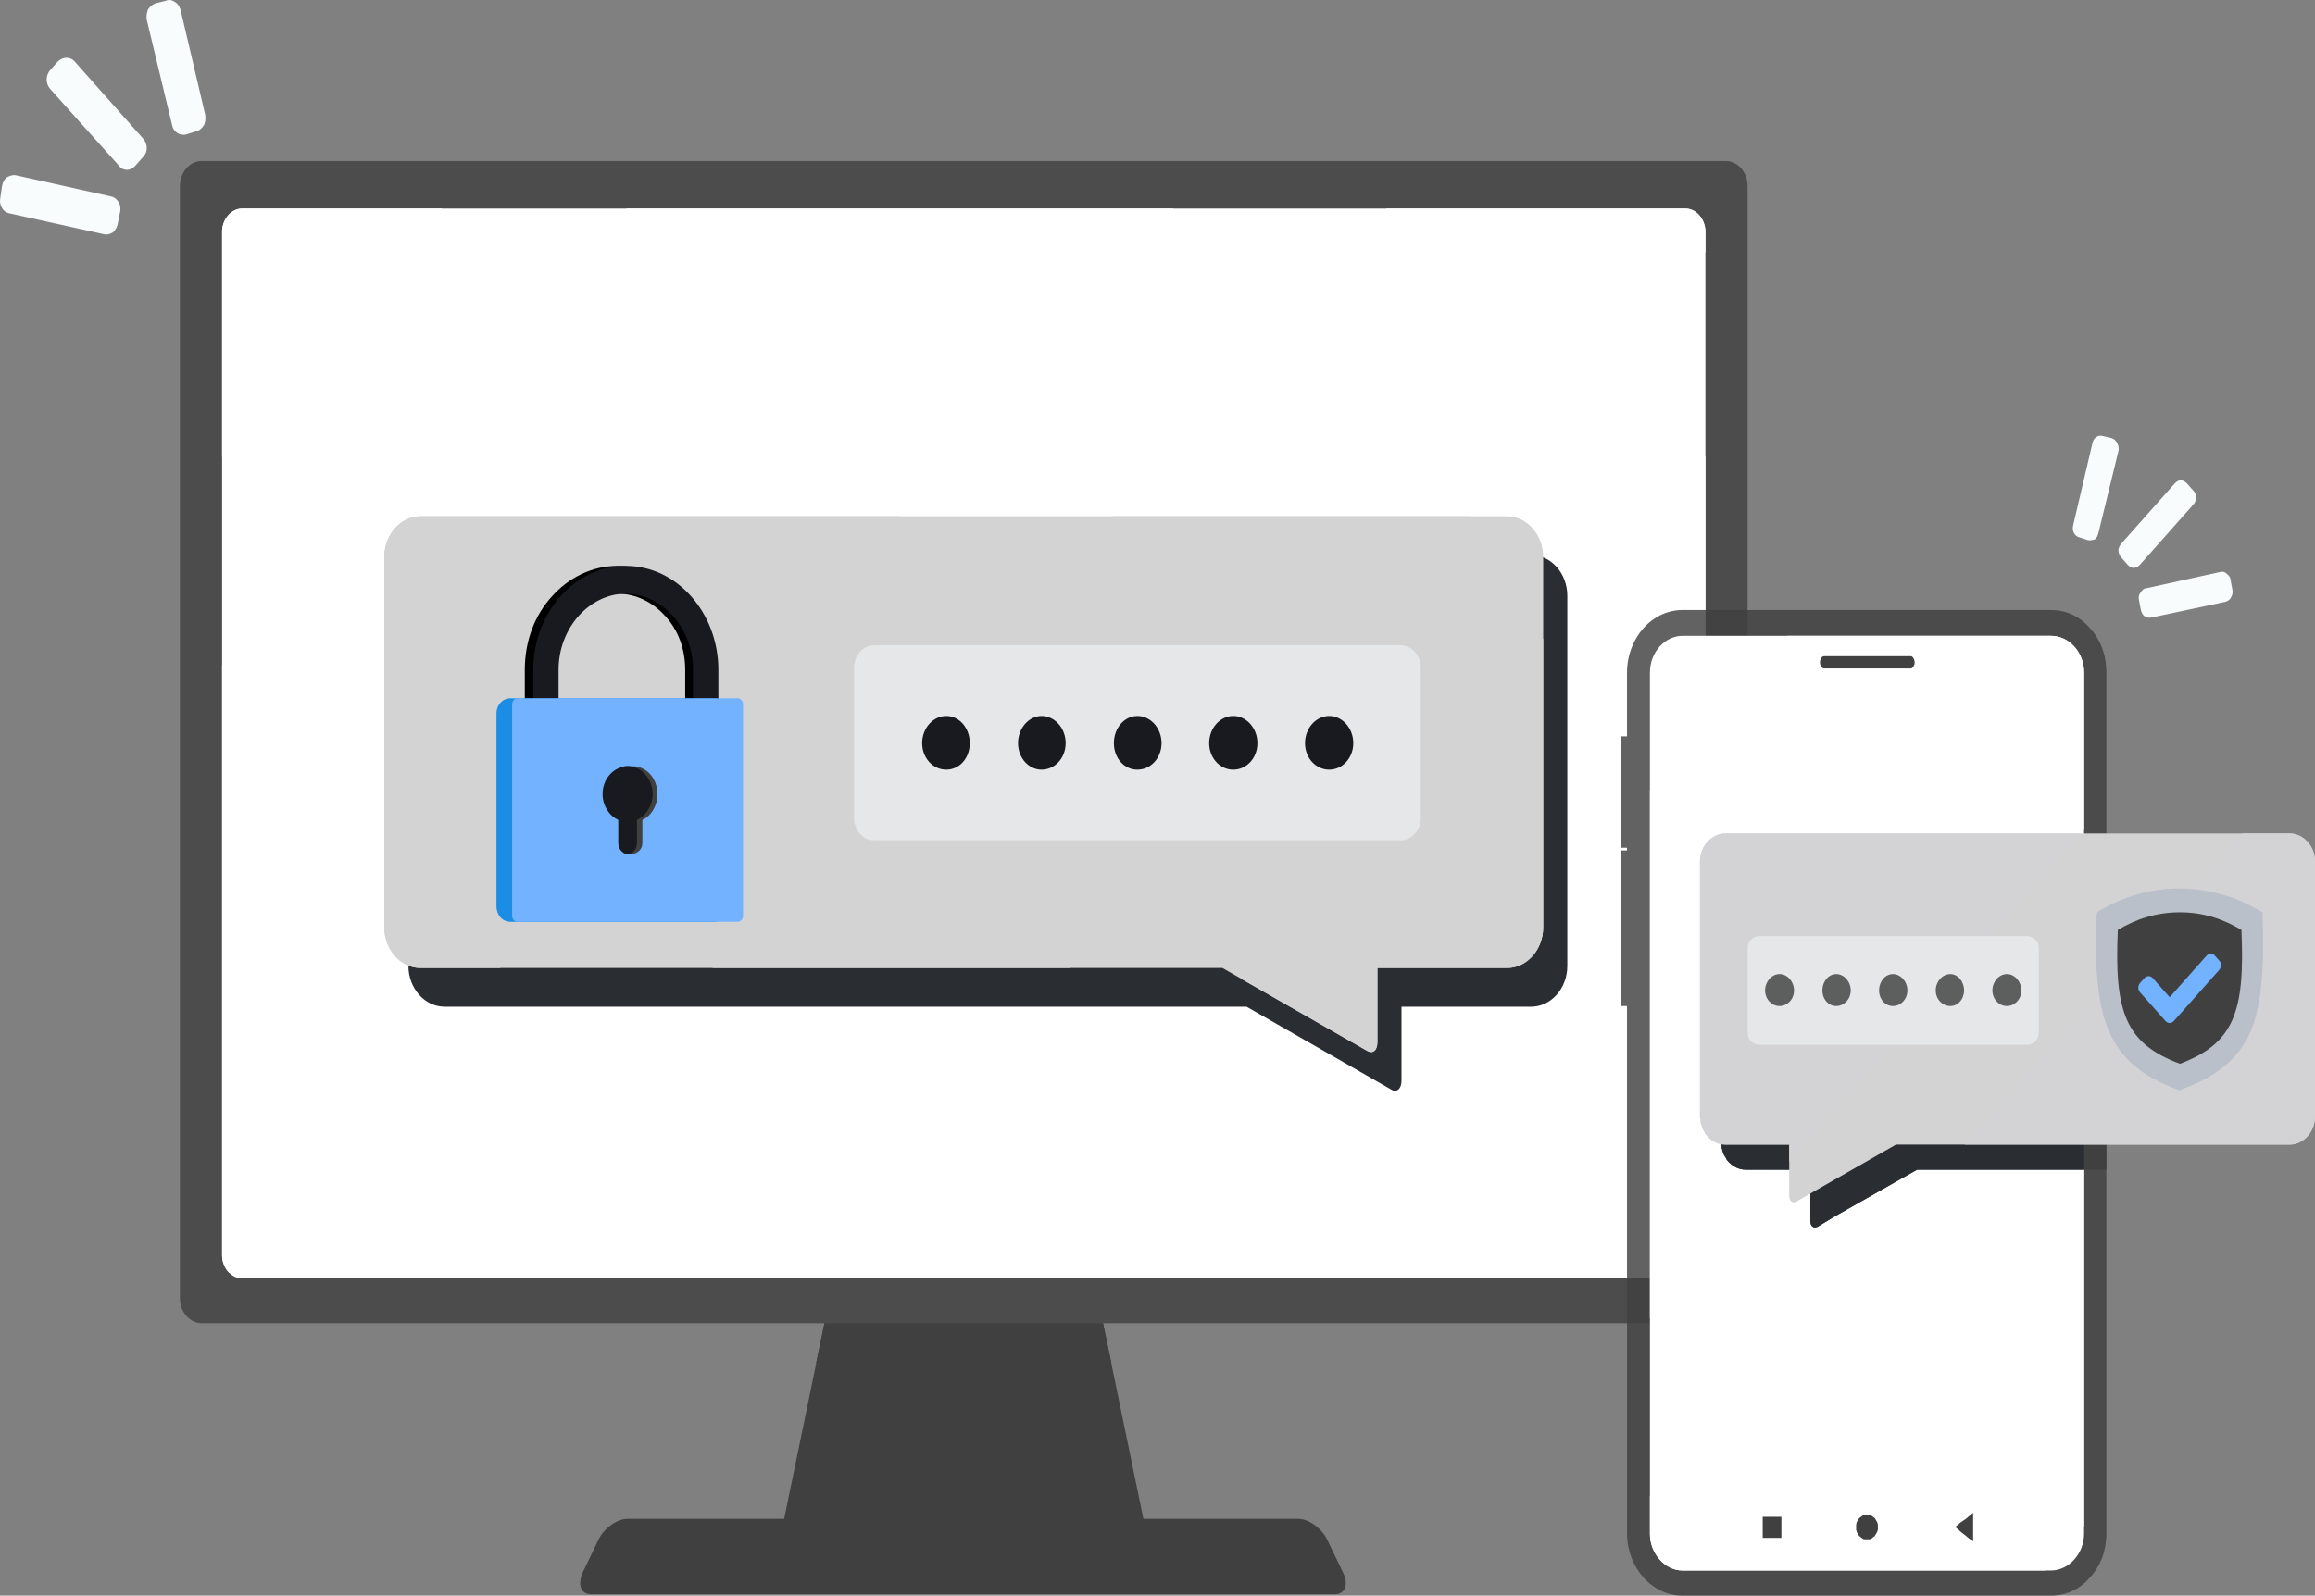 <svg width="161" height="111" viewBox="0 0 161 111" fill="none" xmlns="http://www.w3.org/2000/svg">
<rect x="0" y="0" width="161" height="111" fill="#808080" stroke="none"/>
<path d="M57.34 92.051H76.713L80.026 108.117H54.027L57.34 92.051Z" fill="#404040"/>
<path d="M57.34 92.051H76.713L77.3 94.839H56.752L57.34 92.051Z" fill="#404040"/>
<path d="M43.627 105.66H90.3C91.012 105.66 91.935 106.322 92.312 107.125L93.403 109.393C93.822 110.244 93.528 110.905 92.816 110.905H41.111C40.398 110.905 40.147 110.244 40.524 109.393L41.614 107.125C41.992 106.322 42.914 105.66 43.627 105.66Z" fill="#404040"/>
<path d="M14.022 11.201H120.03C120.869 11.201 121.54 12.004 121.54 12.949V90.303C121.54 91.248 120.869 92.051 120.03 92.051H14.022C13.183 92.051 12.512 91.248 12.512 90.303V12.949C12.512 12.004 13.183 11.201 14.022 11.201Z" fill="#404040" fill-opacity="0.81"/>
<path d="M16.831 14.508H117.221C117.976 14.508 118.605 15.265 118.605 16.115V87.326C118.605 88.177 117.976 88.933 117.221 88.933H16.831C16.076 88.933 15.447 88.177 15.447 87.326V16.115C15.447 15.265 16.076 14.508 16.831 14.508Z" fill="white"/>
<path d="M16.831 14.508H30.753L15.447 31.803V16.115C15.447 15.265 16.076 14.508 16.831 14.508ZM43.585 14.508H81.619L15.951 88.555C15.657 88.271 15.447 87.799 15.447 87.326V46.263L43.585 14.508ZM96.422 14.508H117.221C117.976 14.508 118.605 15.265 118.605 16.115V17.533L55.285 88.933H30.418L96.422 14.508ZM118.605 31.709V74.567L105.857 88.933H67.823L118.605 31.709Z" fill="white"/>
<path d="M86.693 70.031L96.757 75.796C97.135 76.032 97.47 75.749 97.47 75.182V70.031H106.486C107.87 70.031 109.002 68.755 109.002 67.196V41.443C109.002 39.884 107.87 38.608 106.486 38.608H30.921C29.537 38.608 28.405 39.884 28.405 41.443V67.196C28.405 68.755 29.537 70.031 30.921 70.031H86.693Z" fill="#2A2E33"/>
<path d="M85.016 67.338L95.08 73.103C95.499 73.339 95.793 73.056 95.793 72.489V67.338H104.808C106.192 67.338 107.324 66.062 107.324 64.503V38.75C107.324 37.19 106.192 35.915 104.808 35.915H29.244C27.86 35.915 26.727 37.19 26.727 38.75V64.503C26.727 66.062 27.86 67.338 29.244 67.338H85.016Z" fill="#D3D3D4"/>
<path d="M86.316 68.094L95.08 73.103C95.499 73.339 95.793 73.056 95.793 72.489V67.338H104.808C106.192 67.338 107.324 66.062 107.324 64.503V44.42L86.316 68.094ZM102.292 35.915H77.425L49.539 67.338H74.406L102.292 35.915ZM62.665 35.915H29.244C27.86 35.915 26.727 37.19 26.727 38.75V64.503C26.727 66.062 27.86 67.338 29.244 67.338H34.779L62.665 35.915Z" fill="#D3D3D4"/>
<path d="M42.956 39.364C44.759 39.364 46.352 40.167 47.527 41.49C48.701 42.766 49.414 44.562 49.414 46.593V48.625H47.653V46.593C47.653 45.129 47.149 43.806 46.269 42.861C45.43 41.915 44.256 41.301 42.956 41.301C41.656 41.301 40.482 41.915 39.643 42.861C38.804 43.806 38.259 45.129 38.259 46.593V48.625H36.498V46.593C36.498 44.562 37.211 42.766 38.385 41.49C39.559 40.167 41.195 39.364 42.956 39.364ZM49.414 49.334H47.653H49.414ZM36.498 49.334H38.259H36.498Z" fill="black"/>
<path d="M43.501 39.364C45.304 39.364 46.897 40.167 48.072 41.49C49.204 42.766 49.959 44.562 49.959 46.593V48.625H48.197V46.593C48.197 45.129 47.652 43.806 46.813 42.861C45.975 41.915 44.801 41.301 43.501 41.301C42.243 41.301 41.069 41.915 40.23 42.861C39.391 43.806 38.846 45.129 38.846 46.593V48.625H37.085V46.593C37.085 44.562 37.84 42.766 38.972 41.49C40.146 40.167 41.739 39.364 43.501 39.364ZM49.959 49.334H48.197H49.959ZM37.085 49.334H38.846H37.085Z" fill="#181A1F"/>
<path d="M35.492 48.578H49.665C50.168 48.578 50.588 49.051 50.588 49.618V63.038C50.588 63.652 50.168 64.125 49.665 64.125H35.492C34.946 64.125 34.527 63.652 34.527 63.038V49.618C34.527 49.051 34.946 48.578 35.492 48.578Z" fill="#1B8DE4"/>
<path d="M35.995 48.578H51.301C51.51 48.578 51.678 48.767 51.678 49.004V63.699C51.678 63.936 51.51 64.125 51.301 64.125H35.995C35.785 64.125 35.617 63.936 35.617 63.699V49.004C35.617 48.767 35.785 48.578 35.995 48.578Z" fill="#73B2FF"/>
<path d="M44.675 57.036V58.643C44.675 59.446 43.627 59.588 43.333 59.305C43.165 59.116 43.333 58.927 43.333 58.643V57.036C42.704 56.753 42.285 56.044 42.285 55.241C42.285 54.343 42.704 53.54 43.417 53.303C43.585 53.256 43.878 53.303 44.004 53.303C44.969 53.303 45.723 54.154 45.723 55.241C45.723 56.044 45.304 56.753 44.675 57.036Z" fill="#404040"/>
<path d="M44.298 57.036V58.643C44.298 59.068 44.004 59.399 43.669 59.399C43.291 59.399 42.998 59.068 42.998 58.643V57.036C42.369 56.753 41.907 56.044 41.907 55.241C41.907 54.154 42.704 53.303 43.669 53.303C44.591 53.303 45.388 54.154 45.388 55.241C45.388 56.044 44.927 56.753 44.298 57.036Z" fill="#181A1F"/>
<path d="M60.778 44.892H97.428C98.183 44.892 98.812 45.601 98.812 46.452V56.895C98.812 57.745 98.183 58.454 97.428 58.454H60.778C60.023 58.454 59.394 57.745 59.394 56.895V46.452C59.394 45.601 60.023 44.892 60.778 44.892Z" fill="#E5E7E8"/>
<path d="M65.81 49.807C66.732 49.807 67.445 50.657 67.445 51.697C67.445 52.737 66.732 53.54 65.81 53.54C64.887 53.54 64.132 52.737 64.132 51.697C64.132 50.657 64.887 49.807 65.81 49.807ZM92.438 49.807C93.36 49.807 94.115 50.657 94.115 51.697C94.115 52.737 93.36 53.54 92.438 53.54C91.515 53.54 90.76 52.737 90.76 51.697C90.76 50.657 91.515 49.807 92.438 49.807ZM85.77 49.807C86.693 49.807 87.448 50.657 87.448 51.697C87.448 52.737 86.693 53.54 85.77 53.54C84.847 53.54 84.093 52.737 84.093 51.697C84.093 50.657 84.847 49.807 85.77 49.807ZM79.103 49.807C80.025 49.807 80.78 50.657 80.78 51.697C80.78 52.737 80.025 53.54 79.103 53.54C78.18 53.54 77.467 52.737 77.467 51.697C77.467 50.657 78.18 49.807 79.103 49.807ZM72.435 49.807C73.358 49.807 74.112 50.657 74.112 51.697C74.112 52.737 73.358 53.54 72.435 53.54C71.555 53.54 70.8 52.737 70.8 51.697C70.8 50.657 71.555 49.807 72.435 49.807Z" fill="#181A1F"/>
<path d="M113.153 51.225V46.783C113.153 45.554 113.614 44.467 114.285 43.711C114.998 42.908 115.963 42.435 117.011 42.435H142.633C143.723 42.435 144.688 42.908 145.358 43.711C146.071 44.467 146.491 45.554 146.491 46.783V106.7C146.491 107.881 146.071 108.968 145.358 109.724C144.688 110.528 143.723 111 142.633 111H117.011C115.963 111 114.998 110.528 114.285 109.724C113.614 108.968 113.153 107.881 113.153 106.7V69.984H112.734V69.417V65.023V64.645V64.503V64.078V59.73V59.163H113.153V58.974H112.734V58.454V51.792V51.225H113.153Z" fill="#404040" fill-opacity="0.82"/>
<path d="M117.011 109.252H142.633C143.891 109.252 144.939 108.07 144.939 106.7V46.783C144.939 45.365 143.891 44.231 142.633 44.231H117.011C115.795 44.231 114.747 45.365 114.747 46.783V106.7C114.747 108.07 115.795 109.252 117.011 109.252Z" fill="white"/>
<path d="M117.011 109.252H142.213L144.939 106.18V70.126L114.747 104.101V106.7C114.747 108.07 115.795 109.252 117.011 109.252ZM144.939 57.698V46.783C144.939 45.365 143.891 44.231 142.633 44.231H124.308L114.747 54.958V91.721L144.939 57.698Z" fill="white"/>
<path d="M129.969 105.377C130.053 105.377 130.095 105.424 130.137 105.424C130.179 105.471 130.221 105.471 130.263 105.518C130.304 105.566 130.346 105.566 130.388 105.613C130.43 105.66 130.43 105.707 130.472 105.755C130.514 105.802 130.514 105.849 130.556 105.896C130.556 105.944 130.598 105.991 130.598 106.085C130.598 106.133 130.598 106.18 130.598 106.227C130.598 106.274 130.598 106.369 130.598 106.416C130.598 106.463 130.556 106.511 130.556 106.558C130.514 106.605 130.514 106.652 130.472 106.7C130.43 106.747 130.43 106.794 130.388 106.841C130.346 106.889 130.304 106.936 130.263 106.936C130.221 106.983 130.179 107.03 130.137 107.03C130.095 107.078 130.053 107.078 129.969 107.078C129.927 107.078 129.885 107.078 129.843 107.078C129.801 107.078 129.717 107.078 129.675 107.078C129.634 107.078 129.592 107.078 129.55 107.03C129.508 107.03 129.466 106.983 129.424 106.936C129.382 106.936 129.34 106.889 129.298 106.841C129.256 106.794 129.214 106.747 129.214 106.7C129.172 106.652 129.13 106.605 129.13 106.558C129.13 106.511 129.088 106.463 129.088 106.416C129.088 106.369 129.088 106.274 129.088 106.227C129.088 106.18 129.088 106.133 129.088 106.085C129.088 105.991 129.13 105.944 129.13 105.896C129.13 105.849 129.172 105.849 129.172 105.802L129.298 105.613C129.34 105.566 129.382 105.566 129.424 105.518C129.466 105.471 129.508 105.471 129.55 105.424C129.592 105.424 129.634 105.377 129.675 105.377C129.717 105.377 129.801 105.377 129.843 105.377C129.885 105.377 129.927 105.377 129.969 105.377ZM122.756 105.518H123.679H123.889V105.755V106.747V106.983H123.679H122.756H122.589V106.747V105.755V105.518H122.756ZM136.301 105.944L136.72 105.66L136.888 105.518L137.224 105.235V105.707V105.944V106.558V106.794V107.22L136.888 106.983L136.72 106.841L136.301 106.511L136.217 106.416L135.966 106.227L136.217 106.038L136.301 105.944Z" fill="#404040"/>
<path d="M126.866 45.648H132.904C132.946 45.648 133.03 45.696 133.072 45.79C133.114 45.837 133.156 45.979 133.156 46.074C133.156 46.215 133.114 46.31 133.072 46.357C133.03 46.452 132.946 46.499 132.904 46.499H126.866C126.782 46.499 126.698 46.452 126.656 46.357C126.614 46.31 126.572 46.215 126.572 46.074C126.572 45.979 126.614 45.837 126.656 45.79C126.698 45.696 126.782 45.648 126.866 45.648Z" fill="#404040"/>
<path d="M146.491 59.73V81.372H138.943H133.323L127.579 84.632L126.404 85.341C126.111 85.483 125.901 85.294 125.901 84.916V81.372H121.414C120.869 81.372 120.408 81.088 120.072 80.663V80.616L120.03 80.569C120.03 80.521 119.988 80.521 119.988 80.474C119.947 80.427 119.947 80.427 119.905 80.38C119.905 80.332 119.905 80.332 119.863 80.285V80.238V80.191H119.821V80.143V80.096H119.779V80.049V80.002V79.954L119.737 79.907V79.86V79.813V79.765V79.718H119.695V79.671V79.624C119.695 79.576 119.695 79.529 119.695 79.529V79.482V79.435V61.667C119.695 60.581 120.492 59.73 121.414 59.73H138.691H146.491Z" fill="#404040"/>
<path d="M144.939 81.372V59.73H138.691H121.414C120.492 59.73 119.695 60.581 119.695 61.667V79.435V79.482V79.529C119.695 79.529 119.695 79.576 119.695 79.624V79.671V79.718H119.737V79.765V79.813V79.86V79.907L119.779 79.954V80.002V80.049V80.096H119.821V80.143V80.191H119.863V80.238V80.285C119.905 80.332 119.905 80.332 119.905 80.38C119.947 80.427 119.947 80.427 119.988 80.474C119.988 80.521 120.03 80.521 120.03 80.569L120.072 80.616V80.663C120.408 81.088 120.869 81.372 121.414 81.372H125.901V84.916C125.901 85.294 126.111 85.483 126.404 85.341L127.579 84.632L133.323 81.372H138.943H144.939Z" fill="#2A2E33"/>
<path d="M137.223 57.982H119.989C119.024 57.982 118.227 58.88 118.227 59.919V77.687V77.734V77.781C118.227 77.828 118.269 77.828 118.269 77.876V77.923V77.97V78.017V78.065V78.112L118.311 78.159V78.206V78.254L118.353 78.301V78.348V78.395H118.395V78.443V78.49L118.437 78.537C118.437 78.584 118.437 78.584 118.479 78.632C118.479 78.679 118.521 78.679 118.521 78.726C118.563 78.773 118.563 78.773 118.563 78.821L118.605 78.868L118.647 78.915C118.94 79.34 119.443 79.624 119.989 79.624H124.434V83.168C124.434 83.546 124.643 83.735 124.937 83.593L126.153 82.884L131.856 79.624H137.475C144.73 79.624 151.984 79.624 159.239 79.624C160.203 79.624 161 78.726 161 77.687V59.919C161 58.88 160.203 57.982 159.239 57.982C151.9 57.982 144.562 57.982 137.223 57.982Z" fill="#D3D3D4"/>
<path d="M137.223 57.982H119.989C119.024 57.982 118.227 58.88 118.227 59.919V77.687V77.734V77.781C118.227 77.828 118.269 77.828 118.269 77.876V77.923V77.97V78.017V78.065V78.112L118.311 78.159V78.206V78.254L118.353 78.301V78.348V78.395H118.395V78.443V78.49L118.437 78.537C118.437 78.584 118.437 78.584 118.479 78.632C118.479 78.679 118.521 78.679 118.521 78.726C118.563 78.773 118.563 78.773 118.563 78.821L118.605 78.868L118.647 78.915C118.94 79.34 119.443 79.624 119.989 79.624H124.434V80.805L144.688 57.982H137.223ZM136.636 79.624H137.475C144.73 79.624 151.984 79.624 159.239 79.624C160.203 79.624 161 78.726 161 77.687V59.919C161 58.88 160.203 57.982 159.239 57.982H155.968L136.636 79.624Z" fill="#D3D3D5"/>
<path d="M151.69 75.796C154.165 74.898 155.674 73.67 156.513 71.78C157.31 69.89 157.477 67.338 157.352 63.652V63.463L157.184 63.369C156.345 62.896 155.506 62.471 154.542 62.235C153.619 61.951 152.613 61.809 151.607 61.809C150.558 61.809 149.552 61.951 148.629 62.235C147.707 62.471 146.826 62.896 145.987 63.369L145.862 63.463L145.82 63.652C145.694 67.338 145.862 69.89 146.7 71.78C147.539 73.67 149.007 74.898 151.481 75.796C151.565 75.844 151.607 75.844 151.69 75.796Z" fill="#BAC0CA"/>
<path d="M151.607 61.809C150.558 61.809 149.552 61.951 148.629 62.235C147.707 62.471 146.826 62.896 145.987 63.369L145.862 63.463L145.82 63.652C145.694 67.338 145.862 69.89 146.7 71.78C147.539 73.67 149.007 74.898 151.481 75.796C151.523 75.844 151.565 75.844 151.607 75.844V61.809Z" fill="#BAC0CA"/>
<path d="M155.884 64.692C156.135 70.362 155.38 72.583 151.606 74.001C147.79 72.583 147.036 70.362 147.287 64.692C148.545 63.936 149.971 63.463 151.606 63.463C153.242 63.463 154.626 63.936 155.884 64.692Z" fill="#404040"/>
<path d="M150.894 69.37L149.72 68.047C149.552 67.858 149.3 67.858 149.132 68.047L148.839 68.377C148.671 68.566 148.671 68.85 148.839 69.039L150.307 70.693L150.6 71.023C150.768 71.213 151.019 71.213 151.187 71.023L154.332 67.48C154.5 67.29 154.5 66.96 154.332 66.818L154.039 66.487C153.913 66.298 153.619 66.298 153.452 66.487L150.894 69.37Z" fill="#73B2FF"/>
<path d="M122.337 65.117H140.997C141.417 65.117 141.794 65.495 141.794 65.967V71.827C141.794 72.299 141.417 72.677 140.997 72.677H122.337C121.918 72.677 121.54 72.299 121.54 71.827V65.967C121.54 65.495 121.918 65.117 122.337 65.117Z" fill="#E5E7E8"/>
<path d="M123.763 67.763C124.308 67.763 124.769 68.283 124.769 68.897C124.769 69.512 124.308 69.984 123.763 69.984C123.217 69.984 122.756 69.512 122.756 68.897C122.756 68.283 123.217 67.763 123.763 67.763ZM139.572 67.763C140.117 67.763 140.578 68.283 140.578 68.897C140.578 69.512 140.117 69.984 139.572 69.984C139.026 69.984 138.565 69.512 138.565 68.897C138.565 68.283 139.026 67.763 139.572 67.763ZM135.63 67.763C136.175 67.763 136.594 68.283 136.594 68.897C136.594 69.512 136.175 69.984 135.63 69.984C135.085 69.984 134.623 69.512 134.623 68.897C134.623 68.283 135.085 67.763 135.63 67.763ZM131.646 67.763C132.191 67.763 132.653 68.283 132.653 68.897C132.653 69.512 132.191 69.984 131.646 69.984C131.101 69.984 130.682 69.512 130.682 68.897C130.682 68.283 131.101 67.763 131.646 67.763ZM127.704 67.763C128.249 67.763 128.711 68.283 128.711 68.897C128.711 69.512 128.249 69.984 127.704 69.984C127.159 69.984 126.74 69.512 126.74 68.897C126.74 68.283 127.159 67.763 127.704 67.763Z" fill="#404040" fill-opacity="0.82"/>
<path d="M0.016 13.8L0.142 12.949C0.183 12.666 0.309 12.477 0.477 12.335C0.645 12.241 0.896 12.146 1.106 12.193L7.69 13.658C7.941 13.705 8.109 13.847 8.235 14.036C8.361 14.225 8.403 14.461 8.361 14.698L8.193 15.548C8.151 15.784 8.025 16.021 7.857 16.163C7.69 16.257 7.48 16.352 7.27 16.304L0.645 14.839C0.435 14.792 0.225 14.65 0.142 14.461C0.016 14.272 -0.026 14.036 0.016 13.8ZM13.686 9.122L12.931 9.358C12.722 9.405 12.512 9.358 12.344 9.264C12.135 9.122 12.009 8.933 11.967 8.697L10.206 1.372C10.164 1.136 10.206 0.9 10.29 0.663C10.415 0.474 10.583 0.333 10.793 0.238L11.547 0.049C11.757 -0.045 11.967 0.002 12.177 0.144C12.344 0.238 12.47 0.427 12.554 0.663L14.273 7.988C14.315 8.271 14.273 8.508 14.189 8.697C14.064 8.886 13.896 9.075 13.686 9.122ZM3.496 4.869L4.041 4.255C4.209 4.113 4.419 4.018 4.628 4.018C4.838 4.018 5.048 4.113 5.174 4.255L9.954 9.642C10.122 9.831 10.206 10.067 10.206 10.303C10.206 10.539 10.122 10.728 9.954 10.917L9.409 11.532C9.241 11.721 9.032 11.815 8.822 11.815C8.612 11.815 8.403 11.721 8.277 11.532L3.496 6.192C3.329 6.003 3.245 5.767 3.245 5.531C3.245 5.294 3.329 5.058 3.496 4.869Z" fill="#F9FCFC"/>
<path d="M155.255 41.018L155.129 40.356C155.129 40.167 155.003 40.026 154.878 39.931C154.752 39.789 154.584 39.742 154.416 39.789L149.259 40.923C149.091 40.923 148.965 41.065 148.881 41.207C148.755 41.349 148.713 41.538 148.755 41.727L148.881 42.388C148.923 42.577 149.007 42.766 149.133 42.861C149.259 42.955 149.426 43.002 149.636 42.955L154.752 41.868C154.92 41.821 155.087 41.727 155.171 41.538C155.255 41.396 155.297 41.207 155.255 41.018ZM144.604 37.379L145.191 37.568C145.359 37.616 145.526 37.568 145.694 37.521C145.82 37.427 145.904 37.238 145.946 37.049L147.33 31.378C147.372 31.189 147.33 31 147.246 30.811C147.162 30.669 147.036 30.528 146.868 30.48L146.281 30.339C146.113 30.291 145.946 30.291 145.82 30.386C145.652 30.48 145.568 30.622 145.526 30.811L144.185 36.529C144.143 36.718 144.143 36.907 144.226 37.049C144.31 37.238 144.436 37.332 144.604 37.379ZM152.529 34.119L152.11 33.646C151.984 33.505 151.816 33.41 151.649 33.41C151.523 33.41 151.355 33.505 151.229 33.646L147.539 37.805C147.413 37.946 147.33 38.136 147.33 38.277C147.33 38.466 147.413 38.655 147.539 38.797L147.959 39.27C148.084 39.411 148.21 39.506 148.378 39.506C148.546 39.506 148.713 39.411 148.839 39.27L152.529 35.111C152.655 34.969 152.739 34.781 152.739 34.592C152.739 34.402 152.655 34.261 152.529 34.119Z" fill="#F9FCFC"/>
</svg>
